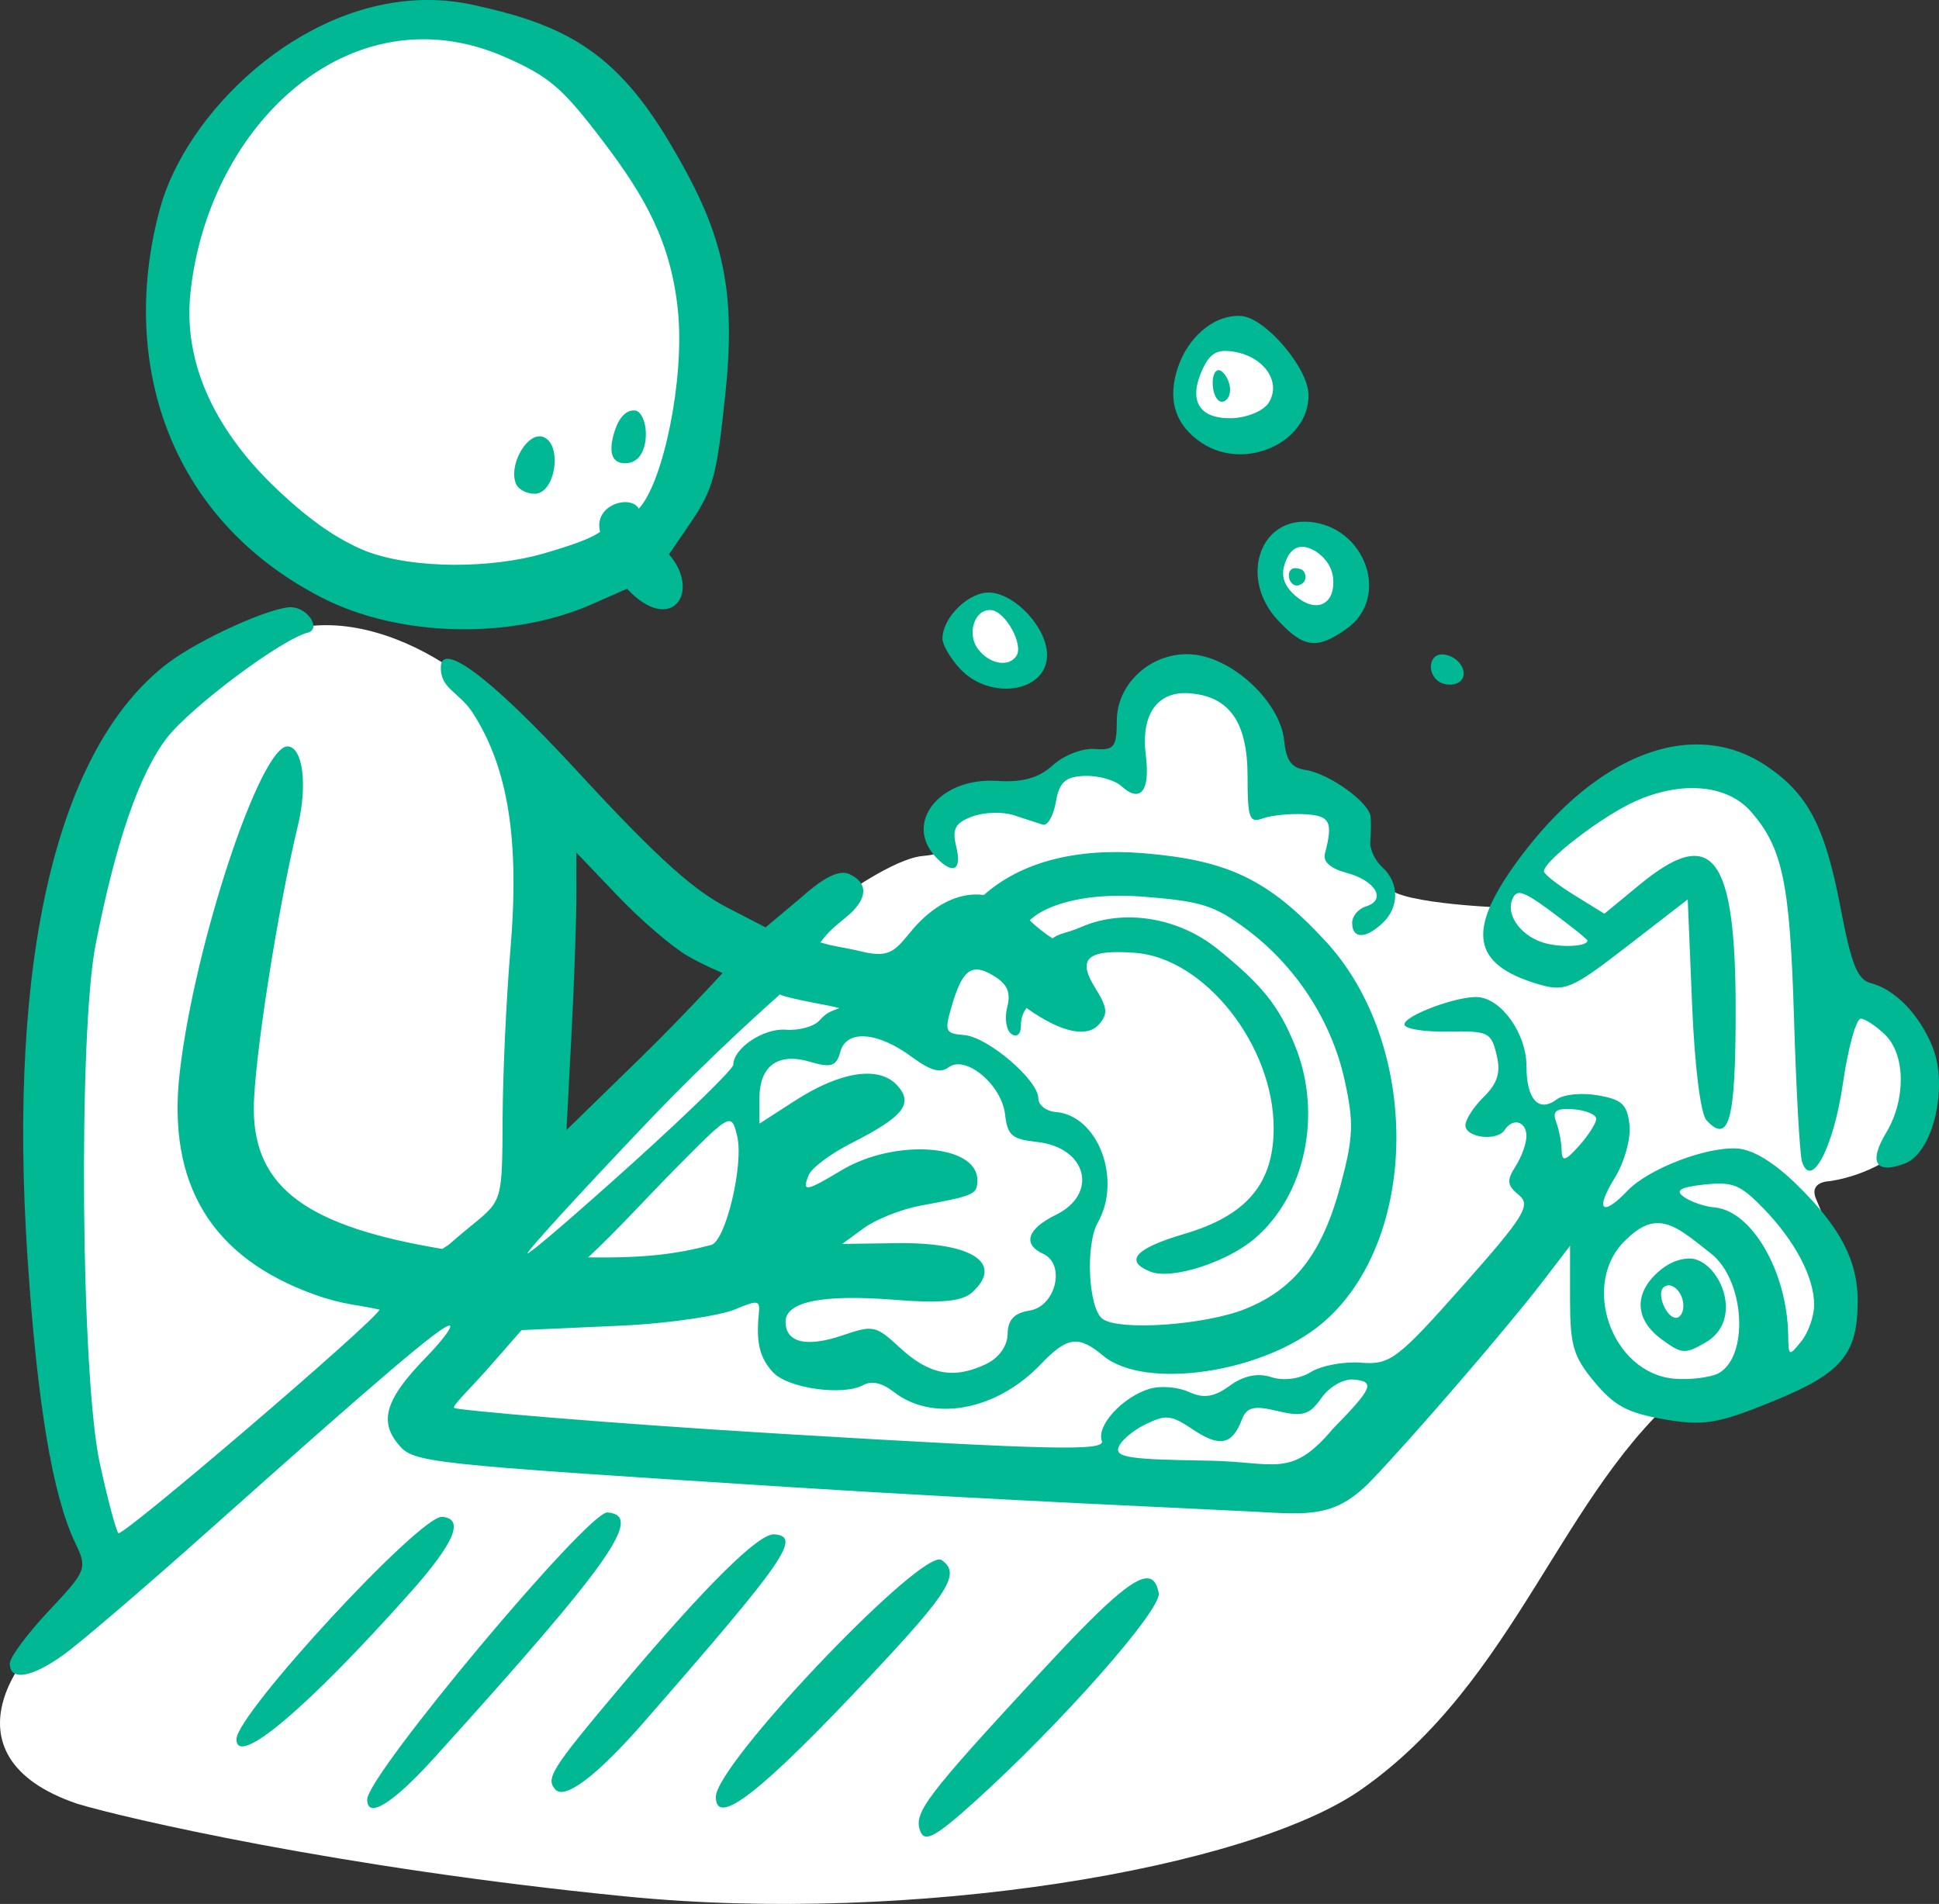 <?xml version="1.0" ?><svg height="208.421mm" viewBox="0 0 212.248 208.421" width="212.248mm" xmlns="http://www.w3.org/2000/svg">
    <rect x="0" y="0" width="212.248" height="208.421" fill="#333333" stroke="none"/>
    <path d="m -377.947,2360.175 c -21.377,1.988 -31.316,15.983 -32.015,34.84 -0.159,5.229 9.778,20.824 14.175,24.418 12.605,4.719 21.453,6.242 32.552,2.623 5.674,-1.763 7.021,-6.245 9.716,-9.662 2.694,-3.417 2.409,-20.353 1.347,-26.856 -0.929,-5.69 -15.232,-25.421 -25.775,-25.363 z m 85.958,33.675 c -0.126,6e-4 -0.255,0.01 -0.387,0.021 -4.24,0.43 -5.42,3.199 -6.679,6.527 -0.08,1.535 3.061,4.562 5.898,4.706 2.837,0.143 5.962,-3.156 5.882,-4.232 -0.077,-1.042 -0.813,-7.039 -4.713,-7.022 z m 7.16,21.705 v 0 c -0.045,3e-4 -0.089,0 -0.135,0 -2.917,0.129 -4.272,1.593 -4.32,4.433 0.654,2.023 1.977,4.992 4.846,5.566 2.869,0.574 3.65,-2.309 3.491,-4.562 -0.157,-2.217 -1.071,-5.462 -3.882,-5.44 z m -35.297,7.977 c -0.328,0 -0.636,0.052 -0.909,0.163 -1.594,0.646 -4.16,3.501 0.032,6.011 0,0 2.359,1.879 4.224,1.836 1.865,-0.043 2.837,-2.883 1.451,-5.021 -1.148,-1.77 -3.215,-2.989 -4.797,-2.99 z m -76.991,3.08 c -1.878,0.625 -11.431,4.996 -16.901,13.63 -5.47,8.633 -8.654,48.311 -7.919,60.912 0.735,12.601 3.157,31.976 3.157,31.976 -7.701,4.126 -16.486,16.64 -1.116,21.846 5.103,1.543 28.534,7.017 60.008,10.139 31.474,3.123 68.106,-3.023 80.502,-11.682 17.067,-11.922 21.931,-32.756 35.678,-44.05 5.021,1.322 10.695,-0.984 15.145,-4.695 4.449,-3.711 -0.245,-14.078 -1.021,-15.952 -0.775,-1.873 1.429,-1.911 1.429,-1.911 0,0 5.184,-0.551 8.899,-4.335 3.715,-3.784 1.429,-6.503 0.122,-12.271 -1.306,-5.768 -7.756,-5.069 -7.756,-5.069 0,0 0.613,-11.94 -5.47,-20.574 -6.082,-8.633 -14.819,-3.637 -20.656,0.147 -5.838,3.784 -11.267,12.124 -11.267,12.124 0,0 -12.492,-0.478 -12.247,-2.572 0.245,-2.094 -3.429,-3.123 -3.429,-3.123 0,0 -0.245,-1.616 -0.041,-4.445 0.204,-2.829 -7.715,-3.196 -7.715,-3.196 0,0 -2.245,-5.033 -2.899,-8.744 -0.653,-3.711 -8.328,-3.711 -11.063,-2.094 -2.735,1.616 -2.735,9.037 -2.735,9.037 0,0 -4.654,-0.624 -6.736,0.478 -2.082,1.102 -3.306,3.012 -3.306,3.012 0,0 -9.307,0.221 -10.287,2.682 -0.98,2.462 0.49,3.05 -2.654,3.344 -3.143,0.294 -8.981,4.555 -8.981,4.555 l -34.168,33.8 c 0,0 1.428,-15.137 2.653,-28.436 1.225,-13.299 -3.47,-20.463 -4.368,-22.153 -0.595,-1.119 -4.774,-5.785 -7.611,-8.906 -4.916,-3.092 -11.439,-5.287 -17.25,-3.475 z" fill="#FFFFFF" paint-order="markers stroke fill" transform="translate(454.722,51.355) translate(-26.36,-2408.873)"/>
    <path d="m -381.739,2357.519 c -13.966,0.123 -26.271,12.5 -29.087,22.748 -4.5,16.379 0.564,33.833 17.633,42.644 8.497,4.386 20.752,4.651 29.629,0.752 2.437,-1.07 3.134,-1.404 3.843,-1.686 4.852,5.155 8.169,0.34 4.585,-3.783 0,0 0.341,-0.462 2.384,-3.481 2.473,-3.656 2.865,-5.128 3.812,-14.312 1.224,-11.864 -0.527,-17.886 -6.155,-27.323 -5.628,-9.437 -10.966,-12.675 -20.58,-14.819 -2.04,-0.524 -4.069,-0.757 -6.064,-0.74 z m -0.619,4.301 c 2.99,-0.051 6.106,0.555 9.265,1.938 4.861,2.143 6.285,3.347 10.807,9.312 4.522,5.965 7.38,10.97 8.133,18.466 0.753,7.496 -1.615,18.821 -4.285,21.666 -0.893,-1.6 -5.006,-0.419 -4.231,2.53 -0.658,0.472 -1.854,1.124 -6.216,2.385 -5.549,1.604 -14.115,1.759 -19.448,-0.279 -3.109,-1.284 -6.025,-3.297 -9.462,-6.533 -5.691,-5.285 -10.671,-12.786 -9.721,-21.736 1.591,-14.984 12.2,-27.529 25.159,-27.75 z m 89.355,30.282 c -2.664,0.09 -5.319,2.38 -6.418,5.621 -1.198,3.535 -0.306,6.354 2.621,8.291 4.699,3.108 11.676,-0.023 11.676,-5.241 0,-2.917 -4.694,-8.45 -7.347,-8.659 -0.177,-0.014 -0.355,-0.018 -0.532,-0.012 z m -1.269,3.828 c 0.162,0 0.333,0.01 0.516,0.024 v -5e-4 c 0.209,0.02 0.432,0.056 0.672,0.104 3.244,0.643 5.005,3.406 3.565,5.591 -0.575,0.873 -2.4,1.615 -4.057,1.649 -3.579,0.074 -4.753,-1.975 -3.116,-5.439 0.635,-1.344 1.286,-1.91 2.418,-1.93 z m -0.742,2.102 v 0.01 c -0.354,0.042 -0.606,0.578 -0.606,1.406 0,1.081 0.43,1.998 0.954,2.04 0.525,0.041 0.954,-0.544 0.954,-1.3 0,-0.756 -0.429,-1.674 -0.954,-2.04 -0.066,-0.046 -0.13,-0.076 -0.192,-0.094 -0.054,-0.016 -0.107,-0.019 -0.157,-0.017 z m -64.021,4.416 v 0 c -1.011,0.032 -1.763,1.132 -2.176,2.697 -0.561,2.126 -0.043,3.146 1.386,3.08 1.146,-0.053 1.888,-0.906 2.108,-2.425 0.243,-1.677 -0.37,-3.263 -1.113,-3.343 -0.07,-0.01 -0.138,-0.01 -0.206,-0.01 z m -10.213,2.831 c -1.639,-0.074 -3.453,3.309 -2.624,5.218 0.273,0.628 1.218,1.109 2.101,1.068 2.256,-0.104 2.987,-5.48 0.847,-6.223 -0.107,-0.037 -0.215,-0.057 -0.325,-0.062 z m 83.674,9.344 c -5.109,0 -6.984,6.394 -2.933,10.765 2.857,3.083 4.291,3.265 7.548,0.96 4.825,-3.415 2.085,-11.216 -4.111,-11.705 -0.171,-0.014 -0.34,-0.02 -0.504,-0.02 z m -0.095,2.759 c 1.275,0.123 3.014,1.513 3.22,3.31 0.318,2.77 -1.53,3.944 -3.716,2.365 -1.216,-0.909 -2.04,-2.054 -1.647,-3.532 0.302,-1.136 0.929,-2.246 2.143,-2.143 z m -0.99,2.335 c -0.247,0.021 -0.478,0.145 -0.594,0.508 -0.064,0.199 -0.018,0.701 0.126,0.916 0.24,0.358 0.607,0.697 1.252,0.295 0.717,-0.447 0.378,-1.479 -0.1,-1.611 -0.176,-0.048 -0.437,-0.13 -0.684,-0.108 z m -33.274,2.672 c -2.28,-0.18 -5.265,2.68 -5.265,5.044 0,0.67 0.859,2.146 1.908,3.278 3.304,3.564 9.541,2.592 9.541,-1.487 0,-2.911 -3.348,-6.612 -6.185,-6.836 z m -76.435,1.604 c -2.065,-0.163 -10.148,3.473 -13.641,6.137 -12.1,9.227 -17.532,32.259 -15.343,65.059 1.072,16.06 2.748,26.071 5.233,31.248 1.337,2.785 1.253,2.999 -2.897,7.416 -2.351,2.502 -4.274,5.093 -4.274,5.758 0,1.962 2.368,1.581 5.894,-0.954 1.812,-1.3 9.062,-7.513 16.113,-13.805 18.6,-16.599 25.288,-22.287 26.13,-22.221 0.41,0.032 -0.763,1.61 -2.607,3.506 -4.392,4.514 -5.148,6.945 -2.966,9.528 1.668,1.975 2.663,2.083 42.783,4.641 22.591,1.441 45.411,2.398 50.712,2.685 6.154,0.333 9.022,0.704 12.98,-3.411 4.486,-4.663 14.966,-16.828 18.718,-21.727 l 3.032,-3.959 v 5.853 c 0,5.067 0.36,6.284 2.68,9.064 2.179,2.611 3.606,3.374 7.633,4.079 4.283,0.749 5.896,0.481 11.928,-1.985 7.518,-3.073 9.244,-5.126 9.244,-10.993 0,-4.406 -1.888,-8.019 -6.62,-12.667 -2.515,-2.471 -4.803,-3.864 -6.502,-3.998 -3.391,-0.24 -9.752,2.192 -12.072,4.617 -2.789,2.915 -3.592,2.144 -1.422,-1.364 1.075,-1.737 1.807,-4.345 1.638,-5.834 -0.258,-2.269 -0.804,-2.779 -3.47,-3.246 -1.74,-0.304 -3.761,-0.105 -4.491,0.444 -1.984,1.49 -3.319,0.013 -3.319,-3.675 0,-3.48 -2.691,-7.312 -5.278,-7.516 -2.197,-0.173 -8.08,2.004 -8.08,2.99 0,0.474 2.125,0.825 4.723,0.781 4.483,-0.077 4.756,0.052 5.365,2.525 0.476,1.933 0.119,3.12 -1.384,4.601 -1.114,1.098 -2.025,2.505 -2.025,3.127 0,1.373 3.467,1.79 4.294,0.517 0.894,-1.377 2.385,-0.953 2.385,0.678 0,0.794 -0.537,2.281 -1.193,3.304 -0.993,1.549 -0.934,2.072 0.357,3.133 1.363,1.121 0.624,2.318 -6.145,9.953 -7.117,8.027 -7.951,8.658 -11.117,8.408 -1.883,-0.148 -4.36,0.313 -5.506,1.025 -1.222,0.758 -3.011,0.988 -4.328,0.554 -1.469,-0.485 -3.039,-0.16 -4.544,0.94 -1.711,1.25 -2.856,1.425 -4.472,0.683 -1.216,-0.553 -3.117,-0.705 -4.319,-0.341 -2.942,0.893 -5.826,4.044 -5.212,5.693 0.422,1.134 -5.343,1.009 -34.82,-0.754 -19.429,-1.162 -35.859,-2.61 -36.078,-2.847 -0.219,-0.236 1.527,-1.884 3.448,-4.032 l 3.935,-4.488 10.75,-0.482 c 5.827,-0.261 11.127,-1.162 12.637,-1.796 2.49,-1.047 2.731,-1.004 2.584,0.456 -0.32,3.187 0.083,4.857 1.557,6.447 1.63,1.759 7.684,2.605 9.891,1.383 0.894,-0.495 2.048,-0.233 3.313,0.753 4.293,3.346 11.245,2.048 16.074,-3.001 2.926,-3.058 4.135,-3.227 6.854,-0.956 4.554,3.803 17.526,1.887 23.965,-3.541 10.692,-9.012 10.872,-30.52 0.351,-41.87 -6.243,-6.736 -10.651,-8.842 -19.967,-9.604 -7.214,-0.579 -13.269,0.916 -17.407,4.581 -2.943,-0.405 -5.73,1.347 -7.786,3.757 -1.92,2.3 -2.436,3.192 -5.584,2.432 -2.078,-0.501 -3.101,-0.547 -4.519,-1.005 0.883,-1.204 1.543,-1.712 2.856,-2.796 2.327,-1.922 2.445,-3.691 0.313,-4.677 -1.076,-0.498 -2.77,0.316 -5.2,2.498 l -3.974,3.334 -4.21,-2.178 c -3.466,-1.793 -7.227,-4.956 -16.282,-14.789 -10.229,-11.109 -14.956,-14.139 -15.055,-11.586 -0.094,2.443 2.002,2.758 3.505,5.093 3.925,6.1 5.118,14.069 4.105,25.989 -0.447,5.264 -0.83,13.574 -0.851,18.467 -0.038,8.895 -0.038,8.896 -3.285,11.546 -3.122,2.547 -1.987,1.794 -3.306,2.66 -14.627,-2.436 -20.641,-6.59 -20.641,-15.352 0,-5.107 2.586,-21.721 4.817,-30.957 1.076,-4.454 0.564,-8.574 -1.081,-8.704 -2.965,-0.234 -10.205,21.558 -11.839,35.635 -1.426,12.28 3.47,20.346 14.805,24.392 3.164,1.129 4.89,1.111 7.068,1.635 -0.696,1.439 -28.163,24.925 -28.591,24.464 -0.27,-0.291 -1.192,-3.76 -2.048,-7.706 -2.055,-9.473 -2.353,-46.972 -0.451,-56.703 2.182,-11.158 4.782,-18.712 7.79,-22.627 2.583,-3.362 12.523,-10.799 15.418,-11.535 1.488,-0.379 0.121,-2.639 -1.683,-2.782 z m 76.487,0.308 c 1.566,0.124 3.589,3.767 2.782,5.01 -0.828,1.274 -2.913,0.922 -4.181,-0.706 -1.309,-1.68 -0.409,-4.447 1.399,-4.304 z m 21.477,4.829 c -4.052,-0.034 -7.711,3.228 -7.711,7.315 0,2.851 -0.301,3.231 -2.428,3.063 -1.336,-0.106 -3.398,0.698 -4.582,1.785 -1.517,1.392 -3.322,1.897 -6.108,1.71 -6.204,-0.42 -10.218,4.532 -6.728,8.298 1.878,2.026 2.919,1.536 2.277,-1.072 -0.483,-1.964 -0.142,-2.616 1.735,-3.324 1.285,-0.485 3.334,-0.551 4.553,-0.148 1.219,0.402 2.646,0.867 3.171,1.032 0.525,0.166 1.171,-0.945 1.436,-2.469 0.381,-2.193 1.039,-2.79 3.158,-2.866 1.472,-0.053 3.276,0.448 4.009,1.114 2.101,1.91 3.182,0.549 2.683,-3.38 -0.567,-4.464 1.269,-7.055 4.802,-6.776 4.366,0.344 6.335,3.171 6.335,9.098 0,4.599 0.193,5.132 1.67,4.596 0.918,-0.333 2.958,-0.542 4.532,-0.46 2.842,0.147 3.184,0.802 2.261,4.339 -0.228,0.874 0.629,1.615 2.431,2.1 3.148,0.848 4.343,2.962 2.067,3.657 -0.831,0.253 -1.51,1.058 -1.51,1.79 v 6e-4 c 0,1.758 1.416,1.796 3.271,0.087 1.906,-1.755 1.92,-4.445 0.033,-6.16 -0.807,-0.733 -1.401,-2.013 -1.321,-2.845 0.08,-0.832 0.095,-2.043 0.035,-2.692 -0.147,-1.573 -4.535,-4.729 -7.113,-5.116 -1.556,-0.233 -2.132,-1.026 -2.351,-3.23 -0.373,-3.762 -4.67,-8.215 -8.917,-9.239 -0.291,-0.07 -0.583,-0.122 -0.874,-0.156 v 5e-4 c -0.273,-0.032 -0.544,-0.049 -0.814,-0.051 z m 28.013,0.03 c -1.686,-0.132 -1.833,2.391 -0.182,3.126 0.656,0.292 1.563,0.222 2.016,-0.155 1.09,-0.909 -0.098,-2.834 -1.833,-2.971 z m 27.723,9.849 c -6.538,0.019 -13.697,4.585 -19.796,13.052 -5.336,7.408 -4.702,11.005 2.315,13.141 3.077,0.936 3.743,0.661 9.914,-4.113 l 6.616,-5.117 0.477,11.498 c 0.284,6.839 0.927,11.982 1.586,12.692 2.474,2.66 3.184,-0.03 3.184,-12.061 0,-17.005 -2.536,-20.315 -10.52,-13.732 l -3.846,3.172 -3.312,-2.045 c -1.822,-1.125 -3.312,-2.292 -3.312,-2.595 0,-1.158 6.371,-6.045 10.004,-7.672 5.083,-2.278 10.074,-1.828 12.665,1.142 3.467,3.974 4.262,7.784 4.706,22.555 0.237,7.889 0.631,14.973 0.875,15.743 1.003,3.156 3.456,-1.519 4.478,-8.535 0.575,-3.949 1.463,-7.147 1.974,-7.107 0.51,0.041 1.713,0.846 2.673,1.79 2.215,2.179 2.258,7.092 0.093,10.693 -1.955,3.253 -1.156,4.58 2.034,3.379 3.102,-1.169 4.813,-8.443 3.016,-12.825 -1.436,-3.504 -4.069,-6.221 -6.695,-6.91 -1.51,-0.396 -2.149,-1.976 -3.359,-8.307 -1.68,-8.788 -3.506,-12.323 -7.947,-15.381 -2.032,-1.399 -4.231,-2.189 -6.524,-2.399 -0.43,-0.039 -0.863,-0.058 -1.299,-0.057 z m -122.603,11.84 4.533,4.751 c 2.493,2.613 5.927,5.562 7.633,6.554 1.706,0.992 3.84,1.877 3.84,1.877 0,0 -4.463,4.879 -8.943,9.248 l -8.147,7.944 0.543,-10.362 c 0.298,-5.699 0.542,-12.534 0.542,-15.188 z m 103.193,4.424 c 0.604,-0.017 1.633,0.631 3.65,2.125 2.11,1.563 3.836,2.951 3.836,3.089 0,0.597 -2.56,0.784 -4.463,0.324 -2.659,-0.643 -4.498,-2.997 -3.773,-4.829 0.178,-0.45 0.387,-0.699 0.75,-0.709 z m -43.49,0.298 c 0.756,0.01 1.552,0.038 2.385,0.104 6.297,0.497 7.739,0.95 11.218,3.527 5.426,4.019 9.359,10.053 10.788,16.552 1.024,4.656 0.962,6.27 -0.444,11.518 -1.988,7.423 -4.997,11.337 -10.396,13.52 v 0 c -4.434,1.794 -13.906,2.448 -15.679,1.085 -1.535,-1.181 -1.867,-8.107 -0.504,-10.516 2.684,-4.742 0.026,-11.749 -4.596,-12.113 -1.05,-0.083 -1.908,-0.757 -1.908,-1.497 0,-2 -5.535,-6.723 -8.117,-6.927 -2.07,-0.164 -2.177,-0.409 -1.375,-3.145 1.195,-4.073 2.217,-4.808 4.627,-3.327 1.497,0.919 1.874,1.808 1.456,3.438 -0.31,1.209 -0.099,2.522 0.468,2.918 0.582,0.405 1.031,0.025 1.031,-0.871 0,-1.145 0.409,-1.657 0.616,-1.979 3.99,2.851 6.702,3.179 7.904,1.826 1.039,-1.169 0.972,-1.847 -0.397,-4.045 -2.002,-3.213 -0.859,-4.205 4.377,-3.819 7.62,0.569 15.171,10.125 15.171,19.2 0,6.064 -2.959,9.564 -9.781,11.571 -5.387,1.585 -6.63,2.974 -3.699,4.136 2.3,0.911 8.34,-1.015 11.413,-3.639 5.554,-4.743 7.42,-13.644 4.416,-21.07 -1.773,-4.384 -3.561,-6.624 -8.455,-10.591 -4.313,-3.497 -10.316,-4.468 -14.979,-2.425 -1.574,0.69 -2.413,0.659 -3.118,1.245 -0.819,-0.53 -1.766,-1.256 -2.495,-1.987 1.388,-1.368 4.776,-2.722 10.071,-2.687 z m -37.429,10.811 c 1.106,0.51 5.421,1.169 6.509,1.489 -0.841,0.363 -1.301,0.372 -2.163,1.343 -0.6,0.676 -2.26,1.136 -3.689,1.023 -2.433,-0.192 -5.756,2.03 -5.756,3.848 0,0.447 -4.952,5.282 -11.003,10.745 -6.052,5.463 -11.232,9.915 -11.51,9.893 -0.279,-0.024 5.572,-6.43 13.002,-14.24 7.43,-7.81 14.156,-13.682 14.611,-14.101 z m 8.851,4.579 c 0.162,-0.01 0.331,-0.01 0.506,0.01 v 5e-4 c 1.4,0.095 3.185,0.844 5.059,2.227 2.064,1.523 3.148,1.833 4.05,1.155 1.859,-1.396 5.815,1.902 6.186,5.156 0.262,2.301 0.745,2.718 3.498,3.016 5.457,0.593 6.768,5.675 2.059,7.982 -3.144,1.541 -3.679,3.205 -1.374,4.272 2.474,1.145 1.362,5.753 -1.495,6.201 -1.678,0.263 -2.393,1.023 -2.409,2.562 -0.014,1.325 -0.955,2.63 -2.385,3.309 v -5e-4 c -3.507,1.665 -6.178,1.167 -9.339,-1.742 -2.739,-2.52 -2.944,-2.566 -6.386,-1.399 -3.921,1.329 -6.197,0.778 -6.197,-1.5 0,-2.21 4.047,-3.027 11.921,-2.406 5.115,0.404 7.434,0.179 8.525,-0.826 3.481,-3.206 -0.05,-5.491 -8.304,-5.373 l -5.94,0.084 2.385,-1.745 c 1.312,-0.959 4.103,-2.062 6.202,-2.45 5.923,-1.096 6.202,-1.222 6.202,-2.802 0,-3.925 -9.018,-4.572 -14.864,-1.067 -3.932,2.358 -4.347,2.419 -3.6,0.532 0.307,-0.777 2.404,-2.349 4.66,-3.492 5.756,-2.919 6.875,-4.342 5.002,-6.362 -1.988,-2.144 -6.196,-1.497 -11.179,1.72 l -3.872,2.499 v -2.751 c 0,-3.591 2.041,-5.064 5.561,-4.014 2.278,0.68 2.869,0.484 3.289,-1.087 0.288,-1.079 1.1,-1.643 2.237,-1.703 z m 77.383,7.955 c 0.192,0 0.404,0.014 0.639,0.032 1.368,0.108 2.488,0.578 2.488,1.045 0,0.467 -0.845,1.796 -1.877,2.953 -1.499,1.681 -1.884,1.784 -1.908,0.51 -0.017,-0.877 -0.292,-2.293 -0.611,-3.149 -0.382,-1.026 -0.071,-1.41 1.269,-1.391 z m -91.719,1.333 c 0.412,0.06 0.571,0.653 0.808,1.613 0.754,3.064 -1.233,11.452 -2.828,11.938 -3.613,0.941 -6.958,1.456 -13.481,1.36 3,-2.765 6.596,-6.73 9.816,-9.981 3.612,-3.646 4.999,-5.03 5.685,-4.931 z m 108.632,6.838 c 1.666,0.071 2.605,0.744 4.49,2.684 3.49,3.593 5.577,7.553 5.577,10.585 0,1.238 -0.63,3.033 -1.401,3.991 -1.353,1.682 -1.402,1.66 -1.437,-0.646 -0.104,-6.952 -3.968,-13.655 -8.077,-14.009 -1.082,-0.095 -2.581,-0.608 -3.332,-1.142 -1.008,-0.718 -0.431,-1.073 2.21,-1.36 0.778,-0.085 1.415,-0.127 1.97,-0.103 z m -6.989,4.323 c 1.796,0.035 3.487,1.544 5.785,3.35 3.728,2.929 4.169,11.376 0.729,13.129 v 6e-4 c -0.955,0.436 -3.072,0.686 -4.705,0.558 -6.961,-0.549 -10.436,-10.529 -5.31,-15.251 1.308,-1.297 2.424,-1.807 3.502,-1.786 z m 3.255,3.881 c -1.132,0.047 -2.303,0.568 -3.374,1.554 -2.583,2.38 -2.401,5.169 0.477,7.282 2.21,1.622 2.561,1.65 4.771,0.376 4.268,-2.409 1.753,-8.685 -1.391,-9.204 -0.16,-0.013 -0.321,-0.015 -0.483,-0.01 z m -2.186,2.927 c 0.06,0 0.121,0 0.182,0.01 0.732,0.098 1.492,1.089 1.492,2.244 0,0.756 -0.384,1.344 -0.852,1.307 -1.053,-0.083 -2.079,-2.639 -1.334,-3.325 0.157,-0.144 0.332,-0.218 0.512,-0.232 z m -34.481,10.313 c 2.475,0.196 2.18,0.914 -2.216,5.402 -4.623,5.497 -6.315,3.582 -13.726,3.477 -8.524,-0.121 -10.107,-0.36 -9.735,-1.452 0.244,-0.719 1.576,-1.855 2.959,-2.526 2.253,-1.093 2.796,-1.032 5.214,0.588 2.904,1.945 4.276,1.665 5.324,-1.085 0.531,-1.391 1.313,-1.583 3.922,-0.953 2.715,0.655 3.512,0.419 4.776,-1.41 0.834,-1.208 2.401,-2.125 3.482,-2.04 z m -81.616,14.552 c -2.108,-0.166 -26.302,28.741 -26.302,31.427 0,2.191 2.825,0.429 7.369,-4.595 19.293,-21.334 22.949,-26.515 18.933,-26.831 z m -18.102,0.48 c -2.399,-0.189 -22.511,21.561 -22.511,24.345 0,3.15 7.729,-3.374 19.03,-16.062 4.853,-5.449 5.962,-8.088 3.481,-8.283 z m 36.366,1.915 c -1.698,-0.135 -7.579,5.693 -16.772,16.616 -7.685,9.132 -8.307,10.115 -7.171,11.341 1.037,1.118 4.623,-1.622 9.635,-7.362 15.542,-17.8 17.319,-20.358 14.308,-20.595 z m 18.06,2.753 v 0 c -3.209,0.086 -24.461,22.484 -24.461,25.984 0,3.411 4.973,-0.496 17.124,-13.456 8.488,-9.052 9.679,-11.008 7.589,-12.465 -0.065,-0.045 -0.149,-0.066 -0.253,-0.064 z m 22.868,2.07 c -1.58,-0.172 -4.926,2.872 -11.843,10.351 -12.504,13.52 -13.859,15.307 -13.118,17.299 0.484,1.298 1.641,0.68 5.895,-3.147 9.423,-8.477 20.56,-21.089 20.217,-22.894 -0.186,-0.981 -0.534,-1.541 -1.152,-1.609 z" fill="#00B894" transform="translate(454.722,51.355) translate(-26.36,-2408.873)"/>
</svg>
